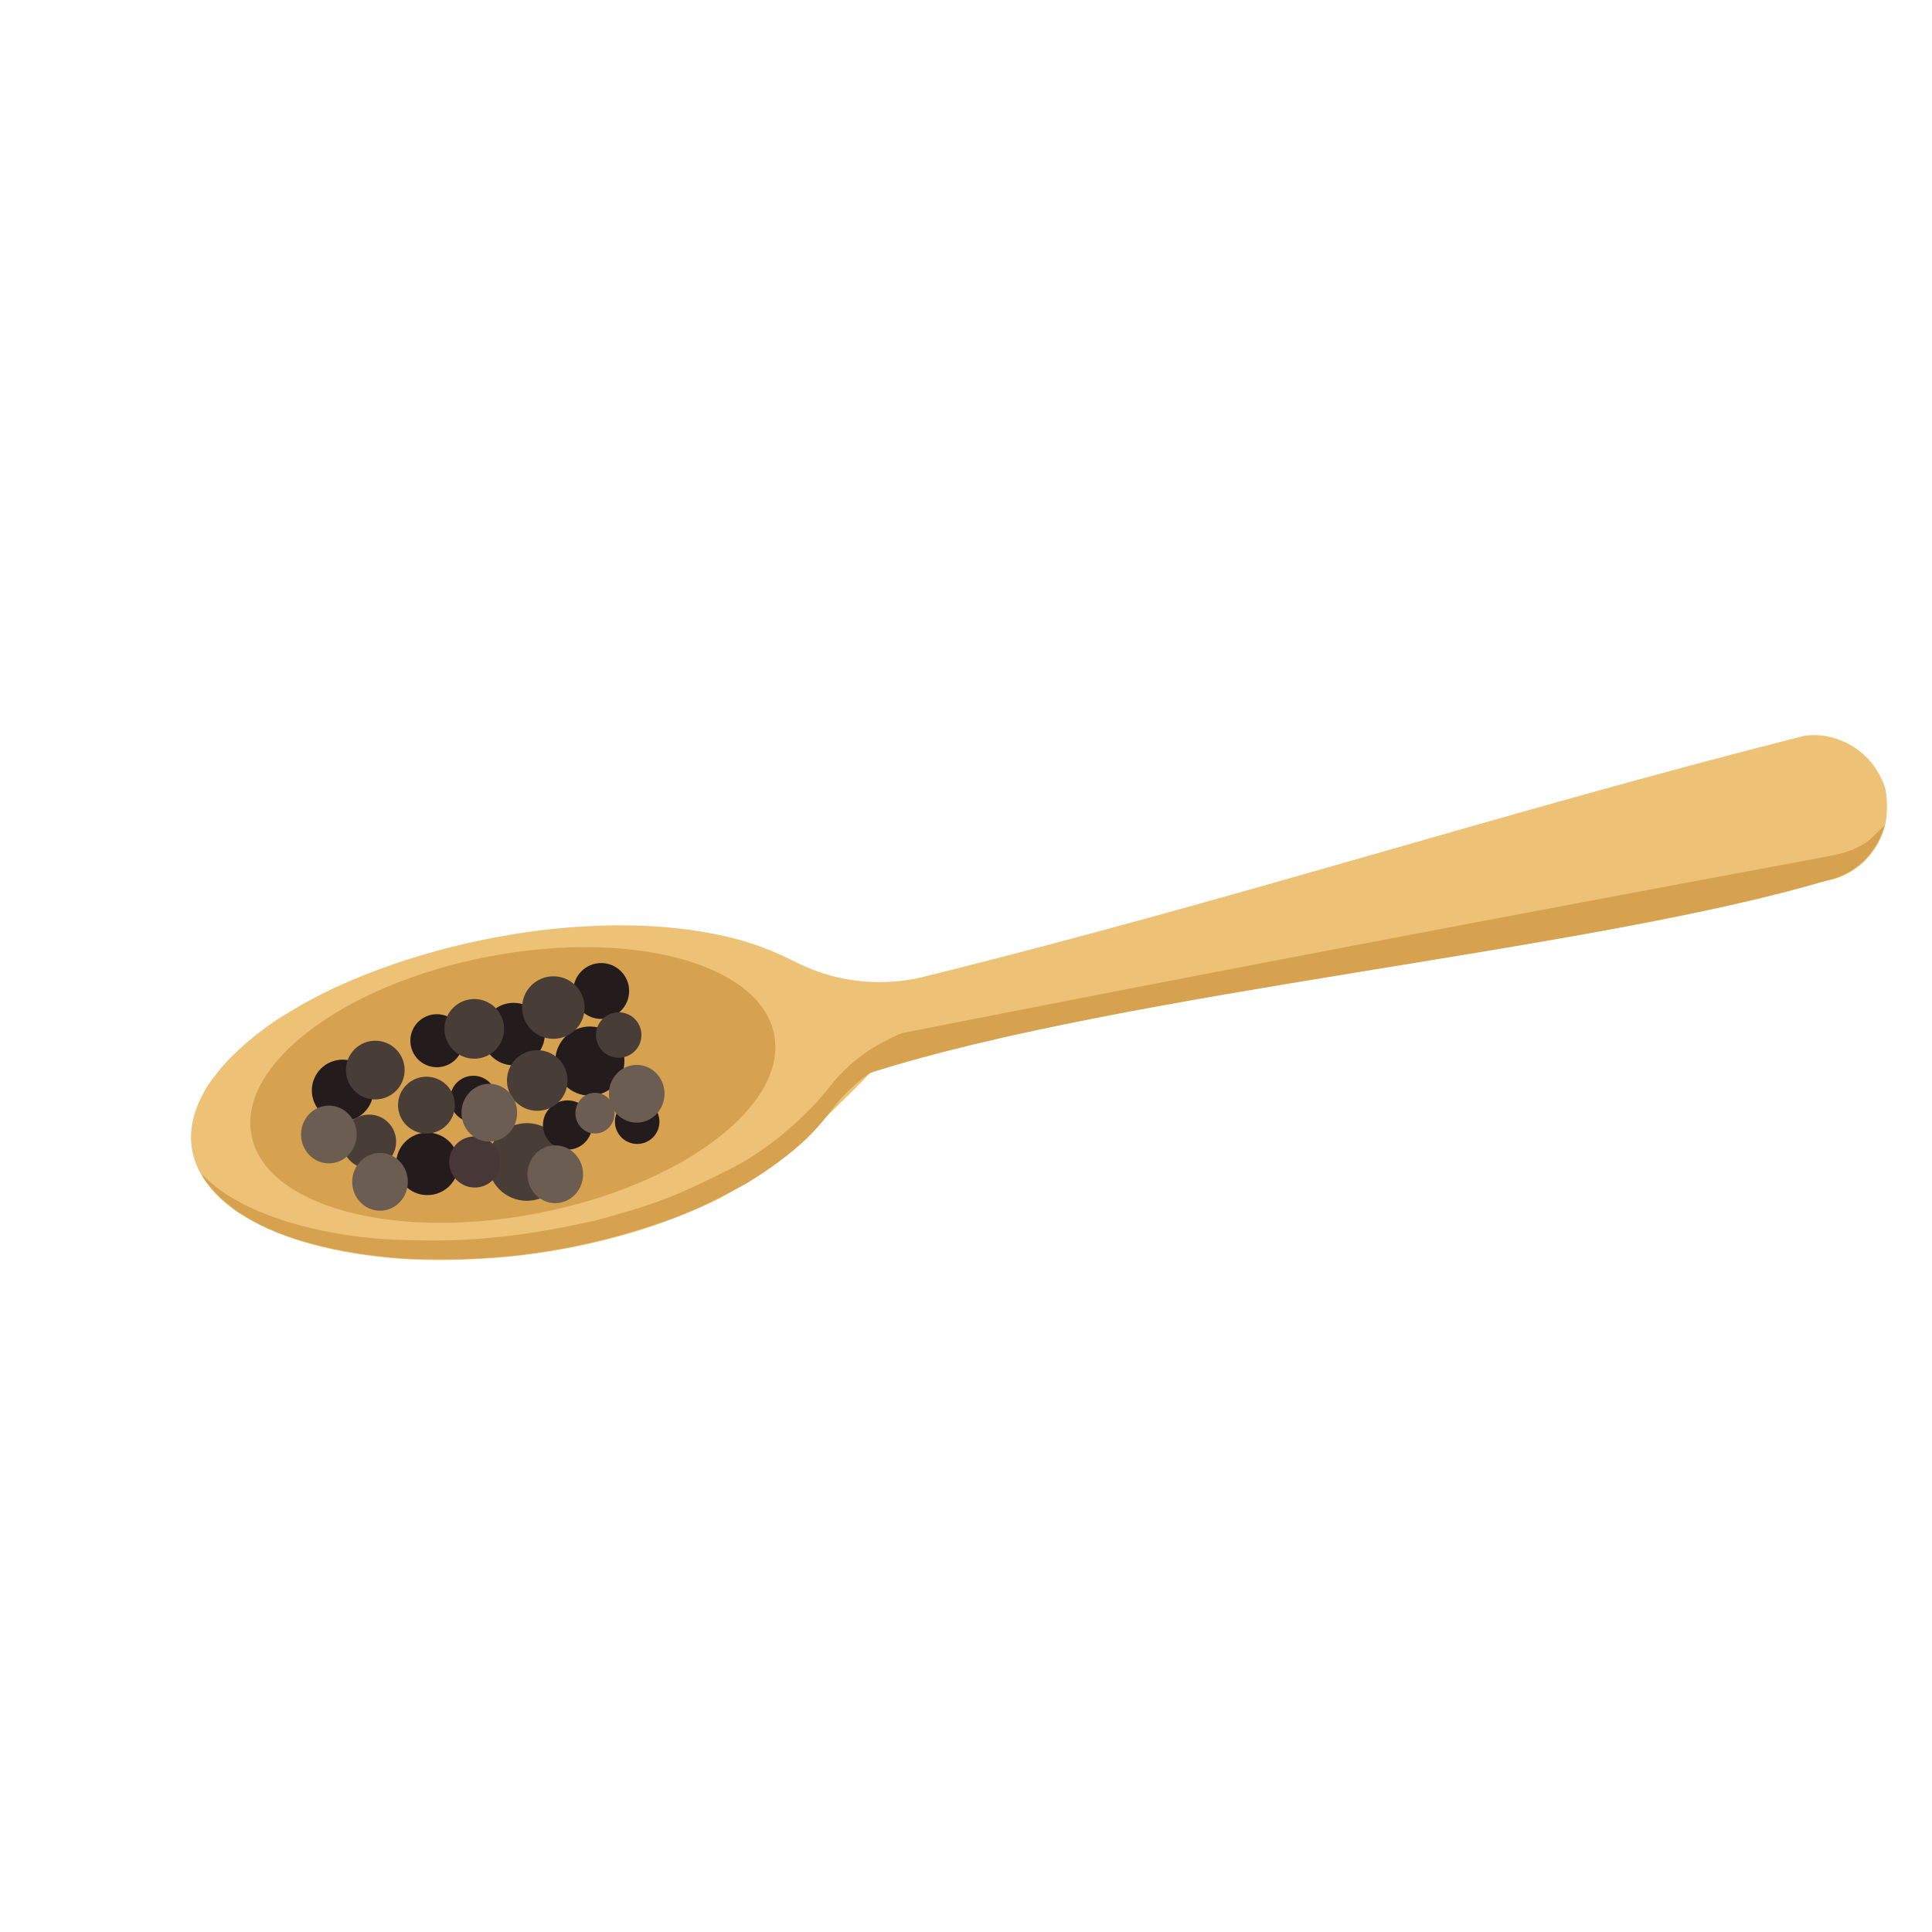 <?xml version="1.0" encoding="UTF-8" standalone="no"?>
<!-- Created with Inkscape (http://www.inkscape.org/) -->

<svg
   width="64"
   height="64"
   viewBox="0 0 16.933 16.933"
   version="1.1"
   id="svg5"
   inkscape:version="1.2 (dc2aedaf03, 2022-05-15)"
   sodipodi:docname="caviar.svg"
   xmlns:inkscape="http://www.inkscape.org/namespaces/inkscape"
   xmlns:sodipodi="http://sodipodi.sourceforge.net/DTD/sodipodi-0.dtd"
   xmlns="http://www.w3.org/2000/svg"
   xmlns:svg="http://www.w3.org/2000/svg">
  <sodipodi:namedview
     id="namedview7"
     pagecolor="#ffffff"
     bordercolor="#666666"
     borderopacity="1.0"
     inkscape:pageshadow="2"
     inkscape:pageopacity="0.0"
     inkscape:pagecheckerboard="0"
     inkscape:document-units="mm"
     showgrid="false"
     units="px"
     inkscape:zoom="16.000001"
     inkscape:cx="9.9999996"
     inkscape:cy="36.124998"
     inkscape:window-width="1920"
     inkscape:window-height="1017"
     inkscape:window-x="1912"
     inkscape:window-y="-8"
     inkscape:window-maximized="1"
     inkscape:current-layer="g12394"
     inkscape:showpageshadow="2"
     inkscape:deskcolor="#d1d1d1" />
  <defs
     id="defs2" />
  <g
     inkscape:label="Calque 1"
     inkscape:groupmode="layer"
     id="layer1">
    <g
       id="g4128"
       transform="translate(-0.631,0.126)">
      <g
         id="g5578"
         transform="translate(0.089,0.089)">
        <g
           id="g7501"
           transform="translate(-0.063,0.947)">
          <g
             id="g9467"
             transform="translate(-0.089,-0.803)">
            <g
               id="g10302"
               transform="translate(0.312,-0.045)">
              <g
                 id="g11479"
                 transform="translate(-0.126,0.063)">
                <g
                   id="g11873"
                   transform="translate(-0.236,0.665)">
                  <g
                     id="g12382"
                     transform="translate(-121.985,-82.268)">
                    <g
                       id="g13305"
                       transform="matrix(0.133,0,0,0.133,114.639,78.216)">
                      <g
                         id="g17429"
                         transform="translate(0.905,5.664)">
                        <g
                           id="g18595"
                           transform="translate(-3.363,-8.745)">
                          <g
                             id="g21002"
                             transform="translate(1.708,-2.82)">
                            <g
                               id="g23814"
                               transform="translate(8.725,-1.122)">
                              <g
                                 id="g24838"
                                 transform="translate(11.143,-0.857)">
                                <g
                                   id="g25315"
                                   transform="translate(-3.49,2.493)">
                                <g
                                   id="g27220"
                                   transform="translate(2.468,1.234)">
                                <g
                                   id="g29753"
                                   transform="translate(1.476,-2.374)">
                                <g
                                   id="g30615"
                                   transform="translate(0.92,1.369)">
                                <g
                                   id="g31433"
                                   transform="translate(-2.468,-1.41)">
                                <g
                                   id="g31731"
                                   transform="translate(1.058,-0.705)">
                                <g
                                   id="g33243"
                                   transform="matrix(1.077,0,0,1.077,-7.373,-3.174)">
                                <g
                                   id="g35254"
                                   transform="translate(-2.214,-0.92)">
                                <g
                                   id="g36749"
                                   transform="translate(-0.982,-2.782)">
                                <g
                                   id="g37297"
                                   transform="translate(-6.776,-3.503)">
                                <g
                                   id="g38955"
                                   transform="matrix(1.217,0,0,1.217,-23.105,-18.212)">
                                <g
                                   id="g39618"
                                   transform="translate(-0.269,-0.269)">
                                <g
                                   id="g40032"
                                   transform="translate(-1.901,-3.042)">
                                <g
                                   id="g40543"
                                   transform="translate(0.38,-2.091)">
                                <g
                                   id="g41372"
                                   transform="translate(1.966,-7.93)">
                                <g
                                   id="g43278"
                                   transform="translate(1.521,-0.38)">
                                <g
                                   id="g44210"
                                   transform="matrix(1.158,0,0,1.158,-18.904,-21.776)">
                                <g
                                   id="g44833"
                                   transform="matrix(1.12,0,0,1.12,-12.539,-14.548)">
                                <g
                                   id="g47597"
                                   transform="translate(3.111,-1.244)">
                                <g
                                   id="g48754"
                                   transform="translate(-2.904,-6.637)">
                                <g
                                   id="g234"
                                   transform="matrix(0.041,0,0,0.041,104.64,119.672)">
                                <g
                                   id="g2138"
                                   transform="translate(-86.211,-40.57)">
                                <g
                                   id="g2696"
                                   transform="translate(-124306.44,-9412.237)">
                                <g
                                   id="g3765"
                                   transform="translate(25.356,-50.712)">
                                <g
                                   id="g4557"
                                   transform="translate(46.617,-35.859)">
                                <g
                                   id="g5244"
                                   transform="translate(7.172,14.344)">
                                <g
                                   id="g5807"
                                   transform="translate(-5.198,-21.114)">
                                <g
                                   id="g6945"
                                   transform="translate(-10.143,-243.42)">
                                <g
                                   id="g11108"
                                   transform="translate(18.189,-37.636)">
                                <g
                                   id="g15049"
                                   transform="translate(-65.926,141.995)">
                                <g
                                   id="g19861"
                                   transform="matrix(0.074,0,0,0.074,115423.38,9039.231)">
                                <g
                                   id="g20437"
                                   transform="translate(-478.388,-785.882)">
                                <g
                                   id="g21032"
                                   transform="translate(2047.188,-1072.337)">
                                <g
                                   id="g21869"
                                   transform="matrix(0.043,0,0,0.043,117368,10137.003)">
                                <g
                                   id="g25455"
                                   transform="translate(154741.46,-87178.414)">
                                <g
                                   id="g26278"
                                   transform="translate(-18012.371,-8233.442)">
                                <g
                                   id="g27240"
                                   transform="translate(-0.004,5582.762)">
                                <g
                                   id="g28306"
                                   transform="translate(-15790.441,-2255.777)">
                                <g
                                   id="g33735"
                                   transform="translate(14662.549,-16918.328)">
                                <g
                                   id="g37868"
                                   transform="translate(-5075.498,25941.433)">
                                <g
                                   id="g76752"
                                   transform="matrix(-1,0,0,1,9442.317,-1595.075)">
                                <g
                                   id="g82459"
                                   transform="translate(3383.667,-1127.889)">
                                <g
                                   id="g83208"
                                   transform="matrix(0.203,0,0,0.203,-15348.528,66747.475)">
                                <g
                                   id="g83934"
                                   transform="matrix(-1,0,0,1,240692.18,94139.78)">
                                <g
                                   id="g84550"
                                   transform="translate(-8.7627443e-5,55472.344)">
                                <g
                                   id="g9096"
                                   transform="translate(31379.925,-62759.843)">
                                <g
                                   id="g11527"
                                   transform="translate(61019.625,105397.54)">
                                <g
                                   id="g13422"
                                   transform="translate(-44377.907,44377.908)">
                                <g
                                   id="g1137"
                                   transform="translate(-3.3240812e-4,138680.92)">
                                <g
                                   id="g3632"
                                   transform="translate(177511.65,-22188.943)">
                                <g
                                   id="g5936"
                                   transform="translate(11767.473,-47069.909)">
                                <g
                                   id="g7318">
                                <g
                                   id="g11619"
                                   transform="translate(27457.436,-223581.94)" />
                                <g
                                   id="g11985"
                                   transform="translate(70604.821,-133364.68)">
                                <g
                                   id="g12707"
                                   transform="matrix(1.187,0,0,1.187,95904.637,-164033.62)">
                                <g
                                   id="g4721"
                                   transform="matrix(-1,0,0,1,-561251.4,-59483.037)">
                                <g
                                   id="g7072">
                                <g
                                   id="g10426"
                                   transform="translate(66928.962,-211126.69)">
                                <g
                                   id="g11693"
                                   transform="translate(967399.8,-74774.864)">
                                <g
                                   id="g12394"
                                   transform="matrix(1.128,0,0,1.128,178915.5,74888.228)">
                                <path
                                   style="fill:#edc176;stroke-width:983.236"
                                   d="m -657727.48,707029.11 c 82231.48,-4125.15 151870.82,-23566.86 195038.33,-54450.25 28302.54,-20248.54 44534.33,-45533.99 46790.04,-72888.3 1466.87,-17788.4 -3475.97,-37191.64 -14397.28,-56516.82 -4650.6,-8229.23 -4758.58,-8382.62 -15573.15,-22122.81 -15433.13,-19608.21 -44746.3,-44760.2 -69949.35,-60019.63 -3534.31,-2139.88 -7295.19,-4426.16 -8357.51,-5080.6 -62854.82,-38722.22 -153081.44,-69896.52 -245282.38,-84747.8 -71110.21,-11454.1 -142745.66,-12535.14 -201320.15,-3038.09 -41869.47,6788.58 -70237.47,15839.01 -106023.77,33825.53 -24562.8,12345.48 -48668.8,19042.74 -76609.7,21284.03 -19301.4,1548.28 -42553.8,-217.17 -60420.7,-4587.47 -344802.4,-85217.64 -628602.4,-178730.44 -965082.4,-264040.42 -30742.9,-4805 -63960,11135.77 -80213.3,38494.09 -7922.7,13335.98 -9853.4,19597.57 -10459.5,33922.82 -983.1,23233.56 4291.7,39912.49 18309.5,57894.16 8822.3,11317.02 23422,21198.08 38429.6,26009.14 3515.1,1126.83 23646.8,5183.22 44737.2,9014.18 298139.2,77979.02 700946,89221.34 986185.7,189758.92 7570.9,3718.84 18632.3,10200.99 24580.9,14404.76 52338.6,53428.96 105297.6,104399.35 162233.96,135327.96 63288.61,31725.36 137632.32,53203.35 218278.39,63060.92 35264.19,4310.43 85214.53,6195.81 119105.57,4495.68 z"
                                   id="path12402"
                                   sodipodi:nodetypes="sssssscssssccssssccccss" />
                                <path
                                   style="fill:#d7a250;stroke-width:983.236"
                                   d="m -648029.14,705971.21 c 72505.21,-5299.32 134719.38,-21825.86 172331.2,-45777.95 2849.6,-1814.68 5417.27,-3299.43 5705.94,-3299.43 1199.18,0 15381.04,-11079.92 21589.56,-16867.36 7200.47,-6712.12 17219.14,-18751.74 19792.13,-23784.58 1356.44,-2653.22 819.61,-2339.02 -3710.21,2171.57 -26369.41,26257.45 -76951.67,48071.56 -137049.74,59104.08 -31297.85,5745.52 -56044.27,7972.3 -95445.82,8588.63 -69974.94,1739.39 -132277.34,-8167.32 -190184.23,-21047.08 -11615.03,-2682.71 -51365.76,-14243.94 -58502.54,-17015.07 -33219.54,-10648.7 -66919.9,-27297.49 -99595.95,-44092.32 -39728.7,-21846.91 -77766.6,-56081.91 -101771.4,-86928.68 -11264.1,-14606.39 -27102.8,-28975.02 -43950,-39870.86 -8642.9,-5589.71 -26356.1,-14777.68 -33675,-17467.39 -325764.8,-64347.04 -652757.4,-126407.2 -998722.8,-190737.35 -27720.9,-5023 -35262.9,-7056.13 -46191.8,-12452.04 -9001.3,-4444.3 -11517.6,-6290.38 -19910.5,-14607.25 -5283.8,-5236.02 -9606.9,-9121.75 -9606.9,-8634.98 0,486.76 1453.4,4545.85 3229.9,9020.18 9983,25144.3 31554.5,43861.26 57239.1,49664.78 256605.8,77570.25 767681.4,121542.22 1048979.8,211315 12032.7,8382.77 29825.1,25032.83 37496,35088.54 12348.6,16187.81 14962.8,19363.39 23696.3,28784.86 16365.2,17654.59 43659.3,38799 72681.4,56305.51 9711,5857.76 47994.14,25205.14 56436.26,28521.49 2930.73,1151.28 7134.06,2897.55 9340.75,3880.59 18537.45,8258.06 55429.49,20366.06 85620.75,28100.79 62789.32,16086.09 120397.61,23217.86 185339.98,22944.69 15412.22,-64.8 32889.24,-473.61 38837.82,-908.37 z"
                                   id="path12400"
                                   sodipodi:nodetypes="ssssssscccccsccssssccssssssss" />
                                <ellipse
                                   style="fill:#d7a250;fill-opacity:1;stroke-width:27511.1;stroke-linecap:round;stroke-linejoin:round"
                                   id="path1201"
                                   cx="656049.38"
                                   cy="652005.31"
                                   transform="matrix(-0.982,-0.189,-0.189,0.982,0,0)"
                                   rx="290947.78"
                                   ry="142828.94" />
                                <circle
                                   style="fill:#241c1c;fill-opacity:1;stroke-width:10770.2;stroke-linecap:round;stroke-linejoin:round"
                                   id="path2378"
                                   cx="581396.19"
                                   cy="522239.31"
                                   r="33652.914"
                                   transform="scale(-1,1)" />
                                <circle
                                   style="fill:#241c1c;fill-opacity:1;stroke-width:10770.2;stroke-linecap:round;stroke-linejoin:round"
                                   id="path2380"
                                   cx="674071.12"
                                   cy="602488.56"
                                   r="34170.652"
                                   transform="scale(-1,1)" />
                                <circle
                                   style="fill:#241c1c;fill-opacity:1;stroke-width:10770.2;stroke-linecap:round;stroke-linejoin:round"
                                   id="path2382"
                                   cx="684425.88"
                                   cy="467876.91"
                                   r="28993.277"
                                   transform="scale(-1,1)" />
                                <circle
                                   style="fill:#241c1c;fill-opacity:1;stroke-width:10770.2;stroke-linecap:round;stroke-linejoin:round"
                                   id="path2384"
                                   cx="851655"
                                   cy="490139.62"
                                   r="37794.812"
                                   transform="scale(-1,1)" />
                                <circle
                                   style="fill:#483e37;fill-opacity:1;stroke-width:10770.2;stroke-linecap:round;stroke-linejoin:round"
                                   id="path2386"
                                   cx="782795.94"
                                   cy="600417.62"
                                   r="42454.445"
                                   transform="scale(-1,1)" />
                                <circle
                                   style="fill:#241c1c;fill-opacity:1;stroke-width:10770.2;stroke-linecap:round;stroke-linejoin:round"
                                   id="path2388"
                                   cx="724291.62"
                                   cy="531558.56"
                                   r="25369.117"
                                   transform="scale(-1,1)" />
                                <circle
                                   style="fill:#241c1c;fill-opacity:1;stroke-width:10770.2;stroke-linecap:round;stroke-linejoin:round"
                                   id="path2390"
                                   cx="827321.38"
                                   cy="560034.12"
                                   r="26922.33"
                                   transform="scale(-1,1)" />
                                <circle
                                   style="fill:#241c1c;fill-opacity:1;stroke-width:10770.2;stroke-linecap:round;stroke-linejoin:round"
                                   id="path2392"
                                   cx="864080.69"
                                   cy="413514.5"
                                   r="30546.49"
                                   transform="scale(-1,1)" />
                                <circle
                                   style="fill:#241c1c;fill-opacity:1;stroke-width:10770.2;stroke-linecap:round;stroke-linejoin:round"
                                   id="path2394"
                                   cx="903428.69"
                                   cy="556410"
                                   r="24333.645"
                                   transform="scale(-1,1)" />
                                <circle
                                   style="fill:#241c1c;fill-opacity:1;stroke-width:10770.2;stroke-linecap:round;stroke-linejoin:round"
                                   id="path2396"
                                   cx="768299.25"
                                   cy="460628.59"
                                   r="34170.652"
                                   transform="scale(-1,1)" />
                                <circle
                                   style="fill:#483e37;fill-opacity:1;stroke-width:10770.2;stroke-linecap:round;stroke-linejoin:round"
                                   id="path2450"
                                   cx="617120.06"
                                   cy="499976.62"
                                   r="32099.701"
                                   transform="scale(-1,1)" />
                                <circle
                                   style="fill:#483e37;fill-opacity:1;stroke-width:10770.2;stroke-linecap:round;stroke-linejoin:round"
                                   id="path2452"
                                   cx="725327.12"
                                   cy="454933.5"
                                   r="32617.438"
                                   transform="scale(-1,1)" />
                                <circle
                                   style="fill:#483e37;fill-opacity:1;stroke-width:10770.2;stroke-linecap:round;stroke-linejoin:round"
                                   id="path2456"
                                   cx="811789.25"
                                   cy="431635.34"
                                   r="34170.652"
                                   transform="scale(-1,1)" />
                                <circle
                                   style="fill:#483e37;fill-opacity:1;stroke-width:10770.2;stroke-linecap:round;stroke-linejoin:round"
                                   id="path2458"
                                   cx="610389.5"
                                   cy="578154.94"
                                   r="29511.016"
                                   transform="scale(-1,1)" />
                                <circle
                                   style="fill:#483e37;fill-opacity:1;stroke-width:10770.2;stroke-linecap:round;stroke-linejoin:round"
                                   id="path2460"
                                   cx="883237"
                                   cy="461664.06"
                                   r="24851.381"
                                   transform="scale(-1,1)" />
                                <circle
                                   style="fill:#483e37;fill-opacity:1;stroke-width:10770.2;stroke-linecap:round;stroke-linejoin:round"
                                   id="path2462"
                                   cx="794186.12"
                                   cy="511366.84"
                                   r="33135.176"
                                   transform="scale(-1,1)" />
                                <circle
                                   style="fill:#483e37;fill-opacity:1;stroke-width:10770.2;stroke-linecap:round;stroke-linejoin:round"
                                   id="path2464"
                                   cx="673035.62"
                                   cy="538289.19"
                                   r="31064.227"
                                   transform="scale(-1,1)" />
                                <circle
                                   style="fill:#483737;fill-opacity:1;stroke-width:10770.2;stroke-linecap:round;stroke-linejoin:round"
                                   id="path2466"
                                   cx="725844.81"
                                   cy="600417.62"
                                   r="27957.803"
                                   transform="scale(-1,1)" />
                                <ellipse
                                   style="fill:#6c5d53;fill-opacity:1;stroke-width:5717.51;stroke-linecap:round;stroke-linejoin:round"
                                   id="path2624"
                                   cx="857350.12"
                                   cy="547090.69"
                                   transform="scale(-1,1)"
                                   rx="21438.152"
                                   ry="22262.697" />
                                <ellipse
                                   style="fill:#6c5d53;fill-opacity:1;stroke-width:8110.89;stroke-linecap:round;stroke-linejoin:round"
                                   id="path2624-7"
                                   cx="741760.44"
                                   cy="546572.88"
                                   transform="scale(-1,1)"
                                   rx="30412.264"
                                   ry="31581.965" />
                                <ellipse
                                   style="fill:#6c5d53;fill-opacity:1;stroke-width:8110.89;stroke-linecap:round;stroke-linejoin:round"
                                   id="path2624-7-0"
                                   cx="902910.94"
                                   cy="525863.44"
                                   transform="scale(-1,1)"
                                   rx="30412.264"
                                   ry="31581.965" />
                                <ellipse
                                   style="fill:#6c5d53;fill-opacity:1;stroke-width:8110.89;stroke-linecap:round;stroke-linejoin:round"
                                   id="path2624-7-6"
                                   cx="813860.12"
                                   cy="613878.69"
                                   transform="scale(-1,1)"
                                   rx="30412.264"
                                   ry="31581.965" />
                                <ellipse
                                   style="fill:#6c5d53;fill-opacity:1;stroke-width:8110.89;stroke-linecap:round;stroke-linejoin:round"
                                   id="path2624-7-7"
                                   cx="566381.81"
                                   cy="570388.81"
                                   transform="scale(-1,1)"
                                   rx="30412.264"
                                   ry="31581.965" />
                                <ellipse
                                   style="fill:#6c5d53;fill-opacity:1;stroke-width:8110.89;stroke-linecap:round;stroke-linejoin:round"
                                   id="path2624-7-5"
                                   cx="622297.38"
                                   cy="622162.5"
                                   transform="scale(-1,1)"
                                   rx="30412.264"
                                   ry="31581.965" />
                                </g>
                                </g>
                                </g>
                                </g>
                                </g>
                                </g>
                                </g>
                                </g>
                                </g>
                                </g>
                                </g>
                                </g>
                                </g>
                                </g>
                                </g>
                                </g>
                                </g>
                                </g>
                                </g>
                                </g>
                                </g>
                                </g>
                                </g>
                                </g>
                                </g>
                                </g>
                                </g>
                                </g>
                                </g>
                                </g>
                                </g>
                                </g>
                                </g>
                                </g>
                                </g>
                                </g>
                                </g>
                                </g>
                                </g>
                                </g>
                                </g>
                                </g>
                                </g>
                                </g>
                                </g>
                                </g>
                                </g>
                                </g>
                                </g>
                                </g>
                                </g>
                                </g>
                                </g>
                                </g>
                                </g>
                                </g>
                                </g>
                                </g>
                                </g>
                              </g>
                            </g>
                          </g>
                        </g>
                      </g>
                    </g>
                  </g>
                </g>
              </g>
            </g>
          </g>
        </g>
      </g>
    </g>
  </g>
</svg>
